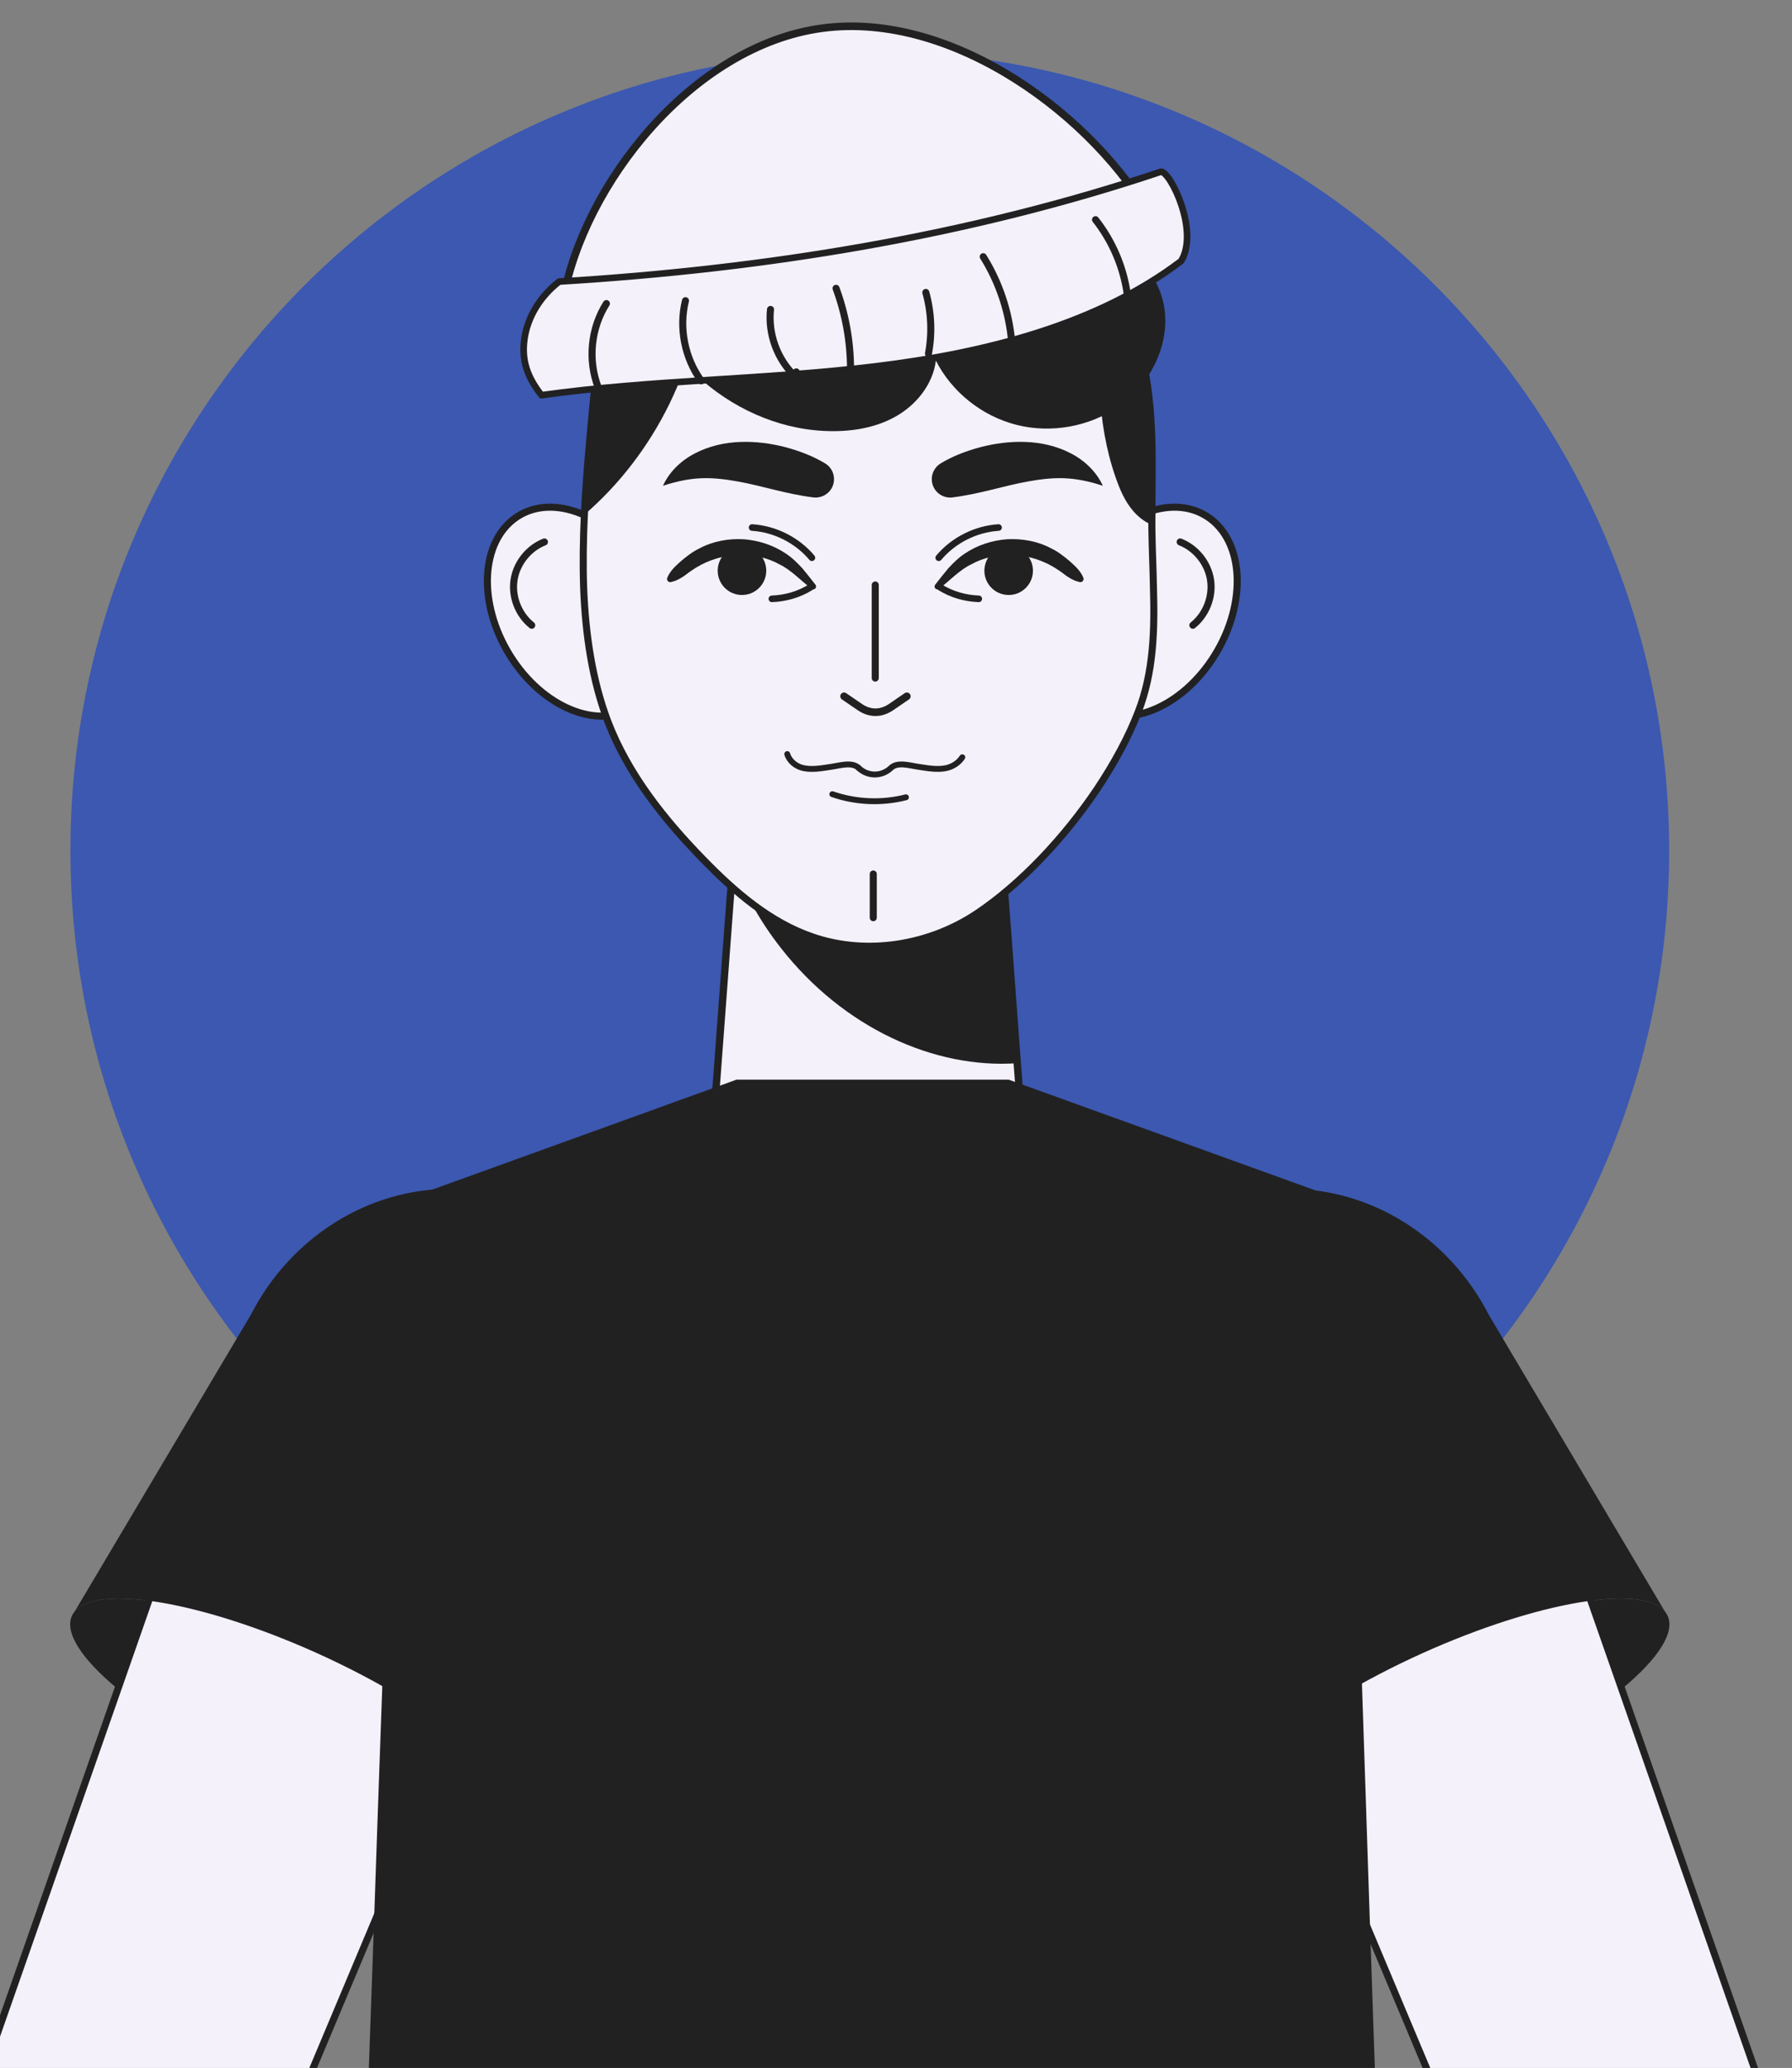 <?xml version="1.0" encoding="UTF-8" standalone="no"?>
<!-- Created with Inkscape (http://www.inkscape.org/) -->

<svg
   width="47.562mm"
   height="54.885mm"
   viewBox="0 0 47.562 54.885"
   version="1.1"
   id="svg3414"
   xmlns="http://www.w3.org/2000/svg"
   xmlnsSvg="http://www.w3.org/2000/svg">
  <rect x="0" y="0" width="47.562" height="54.885" fill="#808080" stroke="none"/>
  <defs
     id="defs3411" />
  <g
     inkscapeLabel="Layer 1"
     id="layer1"
     transform="translate(96.772,-207.892)">
    <g
       id="g1512"
       inkscapeLabel="g1512"
       transform="matrix(0.035,0,0,-0.035,-161.279,283.615)">
      <path
         id="path216"
         style="fill:#3c58b0;fill-opacity:1;fill-rule:nonzero;stroke:none"
         d="m 1896.47,1518.56 c 0,334.79 271.39,606.18 606.17,606.18 334.79,0 606.18,-271.39 606.18,-606.18 0,-334.77 -271.39,-606.169 -606.18,-606.169 -334.78,0 -606.17,271.399 -606.17,606.169" />
      <path
         id="path218"
         style="fill:#212122;fill-opacity:1;fill-rule:nonzero;stroke:none"
         d="m 2963.43,817.531 c -91.17,-41.152 -174.4,-53.82 -185.91,-28.32 -11.51,25.488 53.08,79.508 144.24,120.648 91.18,41.129 174.42,53.821 185.92,28.321 11.51,-25.5 -53.07,-79.508 -144.25,-120.649" />
      <path
         id="path220"
         style="fill:#f4f1fa;fill-opacity:1;fill-rule:nonzero;stroke:none"
         d="m 2925.61,593.352 -43.44,103.367 -34.77,82.812 -29.32,69.867 -64.41,153.332 c -33.93,80.68 -1.83,170.56 69.86,195.7 12.52,4.39 25.36,6.43 38.1,6.43 1.18,0 2.35,0 3.53,-0.11 55.74,-1.61 109.89,-42.59 131.93,-105.61 l 52.32,-149.378 23.44,-66.981 101.22,-289.429" />
      <path
         id="path222"
         style="fill:none;stroke:#212122;stroke-width:5.35;stroke-linecap:round;stroke-linejoin:round;stroke-miterlimit:10;stroke-dasharray:none;stroke-opacity:1"
         d="m 2925.61,593.352 -43.44,103.367 -34.77,82.812 -29.32,69.867 -64.41,153.332 c -33.93,80.68 -1.83,170.56 69.86,195.7 12.52,4.39 25.36,6.43 38.1,6.43 1.18,0 2.35,0 3.53,-0.11 55.74,-1.61 109.89,-42.59 131.93,-105.61 l 52.32,-149.378 23.44,-66.981 101.22,-289.429" />
      <path
         id="path224"
         style="fill:#212122;fill-opacity:1;fill-rule:nonzero;stroke:none"
         d="m 3105.71,941.281 c -16.86,21.27 -96.72,7.867 -183.9,-31.371 -91.19,-41.172 -155.86,-95.199 -144.25,-120.762 0.28,-0.546 0.55,-0.968 0.97,-1.519 l -0.97,-0.418 -100.72,236.139 c -39.52,92.7 3.18,198.4 92.99,229.76 16.99,5.95 34.26,8.85 51.53,8.85 61.49,0 120.48,-36.47 150.75,-95.62 l 133.6,-225.059" />
      <path
         id="path226"
         style="fill:#212122;fill-opacity:1;fill-rule:nonzero;stroke:none"
         d="m 2041.84,817.531 c 91.17,-41.152 174.41,-53.82 185.92,-28.32 11.5,25.488 -53.08,79.508 -144.25,120.648 -91.17,41.129 -174.41,53.821 -185.92,28.321 -11.5,-25.5 53.08,-79.508 144.25,-120.649" />
      <path
         id="path228"
         style="fill:#f4f1fa;fill-opacity:1;fill-rule:nonzero;stroke:none"
         d="m 1831.22,593.352 101.22,289.328 23.43,67.082 52.32,149.378 c 22.48,64.3 78.44,105.72 135.36,105.72 h 0.75 c 12.52,-0.11 25.04,-2.15 37.34,-6.43 71.69,-25.14 103.9,-115.02 69.98,-195.7 l -64.41,-153.332 v -0.109 l -29.32,-69.758 -31.24,-74.371 -46.98,-111.808" />
      <path
         id="path230"
         style="fill:none;stroke:#212122;stroke-width:5.35;stroke-linecap:round;stroke-linejoin:round;stroke-miterlimit:10;stroke-dasharray:none;stroke-opacity:1"
         d="m 1831.22,593.352 101.22,289.328 23.43,67.082 52.32,149.378 c 22.48,64.3 78.44,105.72 135.36,105.72 h 0.75 c 12.52,-0.11 25.04,-2.15 37.34,-6.43 71.69,-25.14 103.9,-115.02 69.98,-195.7 l -64.41,-153.332 v -0.109 l -29.32,-69.758 -31.24,-74.371 -46.98,-111.808" />
      <path
         id="path232"
         style="fill:#212122;fill-opacity:1;fill-rule:nonzero;stroke:none"
         d="m 1899.57,941.281 c 16.85,21.27 96.71,7.867 183.89,-31.371 91.19,-41.172 155.86,-95.199 144.25,-120.762 -0.28,-0.546 -0.55,-0.968 -0.97,-1.519 l 0.97,-0.418 100.72,236.139 c 39.52,92.7 -3.17,198.4 -92.98,229.76 -17,5.95 -34.27,8.85 -51.54,8.85 -61.48,0 -120.48,-36.47 -150.73,-95.62 L 1899.57,941.281" />
      <path
         id="path234"
         style="fill:#f4f1fa;fill-opacity:1;fill-rule:nonzero;stroke:none"
         d="m 2663.92,1732.86 c -24.73,-39.73 -22.34,-86.79 5.34,-105.12 27.69,-18.32 70.18,-0.98 94.92,38.76 24.73,39.72 22.34,86.78 -5.35,105.11 -27.68,18.33 -70.17,0.97 -94.91,-38.75" />
      <path
         id="path236"
         style="fill:none;stroke:#212122;stroke-width:5.35;stroke-linecap:round;stroke-linejoin:round;stroke-miterlimit:10;stroke-dasharray:none;stroke-opacity:1"
         d="m 2663.92,1732.86 c -24.73,-39.73 -22.34,-86.79 5.34,-105.12 27.69,-18.32 70.18,-0.98 94.92,38.76 24.73,39.72 22.34,86.78 -5.35,105.11 -27.68,18.33 -70.17,0.97 -94.91,-38.75 z" />
      <path
         id="path238"
         style="fill:none;stroke:#212122;stroke-width:5.35;stroke-linecap:round;stroke-linejoin:round;stroke-miterlimit:10;stroke-dasharray:none;stroke-opacity:1"
         d="m 2738.01,1752.54 c 11.99,-4.68 21.1,-16.07 23.04,-28.79 1.94,-12.73 -3.36,-26.31 -13.41,-34.36" />
      <path
         id="path240"
         style="fill:#f4f1fa;fill-opacity:1;fill-rule:nonzero;stroke:none"
         d="m 2330,1732.86 c 24.74,-39.73 22.35,-86.79 -5.34,-105.12 -27.68,-18.32 -70.18,-0.98 -94.91,38.76 -24.74,39.72 -22.35,86.78 5.34,105.11 27.68,18.33 70.18,0.97 94.91,-38.75" />
      <path
         id="path242"
         style="fill:none;stroke:#212122;stroke-width:5.35;stroke-linecap:round;stroke-linejoin:round;stroke-miterlimit:10;stroke-dasharray:none;stroke-opacity:1"
         d="m 2330,1732.86 c 24.74,-39.73 22.35,-86.79 -5.34,-105.12 -27.68,-18.32 -70.18,-0.98 -94.91,38.76 -24.74,39.72 -22.35,86.78 5.34,105.11 27.68,18.33 70.18,0.97 94.91,-38.75 z" />
      <path
         id="path244"
         style="fill:none;stroke:#212122;stroke-width:5.35;stroke-linecap:round;stroke-linejoin:round;stroke-miterlimit:10;stroke-dasharray:none;stroke-opacity:1"
         d="m 2255.91,1752.54 c -11.99,-4.68 -21.1,-16.07 -23.04,-28.79 -1.94,-12.73 3.36,-26.31 13.41,-34.36" />
      <path
         id="path246"
         style="fill:#f4f1fa;fill-opacity:1;fill-rule:nonzero;stroke:none"
         d="m 2619.7,1287.64 c 2.24,-67.17 -51.53,-122.73 -118.71,-122.73 -65.83,0 -118.82,53.43 -118.82,118.71 0,1.34 0,2.69 0.12,4.02 l 13.19,177.05 3.35,44.83 6.59,87.97 h 191.03 l 10.51,-139.06 7.49,-101.15 5.25,-69.64" />
      <path
         id="path248"
         style="fill:none;stroke:#212122;stroke-width:5.589;stroke-linecap:round;stroke-linejoin:round;stroke-miterlimit:10;stroke-dasharray:none;stroke-opacity:1"
         d="m 2619.7,1287.64 c 2.24,-67.17 -51.53,-122.73 -118.71,-122.73 -65.83,0 -118.82,53.43 -118.82,118.71 0,1.34 0,2.69 0.12,4.02 l 13.19,177.05 3.35,44.83 6.59,87.97 h 191.03 l 10.51,-139.06 7.49,-101.15 z" />
      <path
         id="path250"
         style="fill:#212122;fill-opacity:1;fill-rule:nonzero;stroke:none"
         d="m 2614.45,1357.28 c -62.71,-4.47 -131.79,26.71 -179.18,87.3 -15.99,20.34 -28.17,42.36 -36.44,64.94 l 6.59,87.97 h 191.03 l 10.51,-139.06 7.49,-101.15" />
      <path
         id="path252"
         style="fill:#f4f1fa;fill-opacity:1;fill-rule:nonzero;stroke:none"
         d="m 2706.17,1623.61 c -7.38,-19.15 -18.2,-39.05 -31.14,-58.42 -24.94,-37.13 -57.89,-72.01 -90.84,-94.16 -36.17,-24.29 -83.57,-32.2 -124.76,-18.08 -32.43,11.01 -59.18,34.23 -83.04,58.74 -29.85,30.6 -57.14,64.84 -72.44,104.86 -11.77,31.03 -16.9,65.59 -18.29,100.9 -0.65,18.51 -0.33,37.13 0.53,55.75 1.5,30.6 4.39,60.88 7.06,88.92 6.1,66.33 46.33,129.35 103.68,163.17 56.29,33.06 128.09,37.98 188.33,12.84 60.23,-25.14 107.31,-79.72 123.26,-142.96 10.7,-42.47 7.92,-86.45 8.03,-129.68 0,-2.67 0,-5.24 0.1,-7.91 0.21,-12.95 0.86,-25.9 1.07,-38.95 0.97,-32.31 0.32,-64.52 -11.55,-95.02" />
      <path
         id="path254"
         style="fill:none;stroke:#212122;stroke-width:5.35;stroke-linecap:round;stroke-linejoin:round;stroke-miterlimit:10;stroke-dasharray:none;stroke-opacity:1"
         d="m 2706.17,1623.61 c -7.38,-19.15 -18.2,-39.05 -31.14,-58.42 -24.94,-37.13 -57.89,-72.01 -90.84,-94.16 -36.17,-24.29 -83.57,-32.2 -124.76,-18.08 -32.43,11.01 -59.18,34.23 -83.04,58.74 -29.85,30.6 -57.14,64.84 -72.44,104.86 -11.77,31.03 -16.9,65.59 -18.29,100.9 -0.65,18.51 -0.33,37.13 0.53,55.75 1.5,30.6 4.39,60.88 7.06,88.92 6.1,66.33 46.33,129.35 103.68,163.17 56.29,33.06 128.09,37.98 188.33,12.84 60.23,-25.14 107.31,-79.72 123.26,-142.96 10.7,-42.47 7.92,-86.45 8.03,-129.68 0,-2.67 0,-5.24 0.1,-7.91 0.21,-12.95 0.86,-25.9 1.07,-38.95 0.97,-32.31 0.32,-64.52 -11.55,-95.02 z" />
      <path
         id="path256"
         style="fill:#212122;fill-opacity:1;fill-rule:nonzero;stroke:none"
         d="m 2468.27,1836.72 c 18.39,-0.86 37.37,1.75 53.44,10.63 16.06,8.87 28.83,24.64 31.03,42.73 12.13,-23.91 35.1,-42.19 61.29,-48.77 26.2,-6.59 55.16,-1.37 77.28,13.93 27.52,19.03 43.34,56.11 31.4,87.22 -13.19,34.31 -52.67,50.41 -88.91,58.28 -70.58,15.33 -144.78,13.37 -214.57,-4.75 -21.54,-5.59 -81.46,-16.58 -89.65,-39.94 -8.4,-23.96 25.89,-62.32 41.53,-76.98 26.22,-24.55 60.93,-40.66 97.16,-42.35" />
      <path
         id="path258"
         style="fill:#212122;fill-opacity:1;fill-rule:nonzero;stroke:none"
         d="m 2556.45,1812.16 c 9.31,5.6 19.5,9.43 30.23,12.31 10.74,2.75 22.14,4.34 33.91,3.92 11.71,-0.39 23.89,-3.08 34.57,-8.7 10.7,-5.53 19.52,-14.17 24.19,-24.54 -10.8,3.56 -20.53,5.43 -29.81,5.73 -9.29,0.3 -18.17,-0.9 -27.18,-2.52 -18.06,-3.22 -36.39,-9.48 -57.03,-12.04 -7.65,-0.96 -14.63,4.47 -15.58,12.12 -0.7,5.65 2.12,10.96 6.7,13.72" />
      <path
         id="path260"
         style="fill:#212122;fill-opacity:1;fill-rule:nonzero;stroke:none"
         d="m 2459.83,1786.32 c -20.64,2.56 -38.98,8.82 -57.04,12.04 -9.01,1.62 -17.89,2.82 -27.18,2.52 -9.29,-0.3 -19,-2.17 -29.8,-5.73 4.66,10.37 13.49,19.01 24.18,24.54 10.69,5.62 22.86,8.31 34.58,8.7 11.76,0.42 23.17,-1.17 33.91,-3.92 10.73,-2.88 20.92,-6.71 30.22,-12.31 6.63,-3.95 8.8,-12.51 4.85,-19.15 -2.92,-4.88 -8.42,-7.33 -13.72,-6.69" />
      <path
         id="path262"
         style="fill:#212122;fill-opacity:1;fill-rule:nonzero;stroke:none"
         d="m 2458.33,1717.05 c -4.14,3.32 -8.09,6.85 -12.1,10.27 -3.84,3.16 -7.74,6.18 -12.18,8.26 -8.51,4.8 -18.21,6.88 -27.73,7.19 -9.57,0.08 -19.08,-1.81 -27.82,-5.72 -4.42,-1.88 -8.49,-4.42 -12.51,-7.22 -4.2,-3.19 -8.36,-6.42 -14.13,-7.71 -1.32,-0.3 -2.63,0.53 -2.92,1.86 -0.12,0.52 -0.05,1.05 0.15,1.51 2.35,5.42 6.32,8.88 10.25,12.4 4.29,3.64 8.85,7.27 14.06,9.73 10.16,5.49 21.98,7.58 33.43,6.99 11.45,-0.85 22.74,-4.48 32.14,-10.87 4.77,-3.1 8.8,-7.14 12.57,-11.23 3.36,-4.12 6.71,-8.18 9.92,-12.43 0.73,-0.96 0.54,-2.34 -0.43,-3.07 -0.82,-0.62 -1.94,-0.57 -2.7,0.04" />
      <path
         id="path264"
         style="fill:#212122;fill-opacity:1;fill-rule:nonzero;stroke:none"
         d="m 2423.93,1733.41 c -1.47,10.05 -10.82,17.02 -20.88,15.54 -10.07,-1.47 -17.03,-10.82 -15.55,-20.89 1.47,-10.06 10.82,-17.02 20.88,-15.54 10.06,1.47 17.03,10.83 15.55,20.89" />
      <path
         id="path266"
         style="fill:none;stroke:#212122;stroke-width:5.006;stroke-linecap:round;stroke-linejoin:round;stroke-miterlimit:10;stroke-dasharray:none;stroke-opacity:1"
         d="m 2457.78,1718.22 c -8.55,-5.36 -18.69,-8.41 -29.39,-8.81" />
      <path
         id="path268"
         style="fill:none;stroke:#212122;stroke-width:5.006;stroke-linecap:round;stroke-linejoin:round;stroke-miterlimit:10;stroke-dasharray:none;stroke-opacity:1"
         d="m 2458.75,1740.57 c -11.2,13.33 -27.99,21.81 -45.36,22.91" />
      <path
         id="path270"
         style="fill:#212122;fill-opacity:1;fill-rule:nonzero;stroke:none"
         d="m 2552.2,1720.08 c 3.22,4.25 6.57,8.31 9.93,12.43 3.76,4.09 7.8,8.13 12.56,11.23 9.4,6.39 20.7,10.02 32.15,10.87 11.45,0.59 23.26,-1.5 33.43,-6.99 5.2,-2.46 9.77,-6.09 14.06,-9.73 3.93,-3.52 7.89,-6.98 10.25,-12.4 0.53,-1.25 -0.03,-2.69 -1.27,-3.23 -0.49,-0.21 -1.02,-0.25 -1.51,-0.14 -5.77,1.29 -9.93,4.52 -14.12,7.71 -4.02,2.8 -8.09,5.34 -12.52,7.22 -8.74,3.91 -18.24,5.8 -27.81,5.72 -9.52,-0.31 -19.22,-2.39 -27.73,-7.19 -4.44,-2.08 -8.34,-5.1 -12.18,-8.26 -4.02,-3.42 -7.96,-6.95 -12.1,-10.27 -0.94,-0.76 -2.33,-0.61 -3.09,0.33 -0.64,0.8 -0.63,1.92 -0.05,2.7" />
      <path
         id="path272"
         style="fill:#212122;fill-opacity:1;fill-rule:nonzero;stroke:none"
         d="m 2589.73,1733.41 c 1.48,10.05 10.83,17.02 20.89,15.54 10.06,-1.47 17.02,-10.82 15.55,-20.89 -1.48,-10.06 -10.82,-17.02 -20.88,-15.54 -10.07,1.47 -17.03,10.83 -15.56,20.89" />
      <path
         id="path274"
         style="fill:none;stroke:#212122;stroke-width:5.006;stroke-linecap:round;stroke-linejoin:round;stroke-miterlimit:10;stroke-dasharray:none;stroke-opacity:1"
         d="m 2555.89,1718.22 c 8.54,-5.36 18.69,-8.41 29.39,-8.81" />
      <path
         id="path276"
         style="fill:none;stroke:#212122;stroke-width:5.006;stroke-linecap:round;stroke-linejoin:round;stroke-miterlimit:10;stroke-dasharray:none;stroke-opacity:1"
         d="m 2554.91,1740.57 c 11.21,13.33 28,21.81 45.37,22.91" />
      <path
         id="path278"
         style="fill:none;stroke:#212122;stroke-width:4.456;stroke-linecap:round;stroke-linejoin:round;stroke-miterlimit:10;stroke-dasharray:none;stroke-opacity:1"
         d="m 2494.25,1581.11 c 3.24,-3.12 7.7,-4.91 12.19,-4.91 4.49,0 8.95,1.8 12.18,4.92 5.05,4.88 14.16,1.88 21.11,0.88 6.96,-1.01 14.07,-2.41 20.93,-0.92 4.91,1.06 9.39,3.99 12.14,8.19" />
      <path
         id="path280"
         style="fill:none;stroke:#212122;stroke-width:4.456;stroke-linecap:round;stroke-linejoin:round;stroke-miterlimit:10;stroke-dasharray:none;stroke-opacity:1"
         d="m 2494.25,1581.12 c -5.05,4.88 -14.16,1.88 -21.11,0.88 -6.96,-1.01 -14.07,-2.41 -20.93,-0.92 -5.5,1.19 -10.55,5.22 -12.16,10.61" />
      <path
         id="path282"
         style="fill:none;stroke:#212122;stroke-width:4.456;stroke-linecap:round;stroke-linejoin:round;stroke-miterlimit:10;stroke-dasharray:none;stroke-opacity:1"
         d="m 2474.23,1561.28 c 17.85,-6.2 37.52,-7.04 55.83,-2.36" />
      <path
         id="path284"
         style="fill:none;stroke:#212122;stroke-width:5.35;stroke-linecap:round;stroke-linejoin:round;stroke-miterlimit:10;stroke-dasharray:none;stroke-opacity:1"
         d="m 2505.28,1500.75 v -33.13" />
      <path
         id="path286"
         style="fill:none;stroke:#212122;stroke-width:5.35;stroke-linecap:round;stroke-linejoin:round;stroke-miterlimit:10;stroke-dasharray:none;stroke-opacity:1"
         d="m 2506.78,1649.32 v 70.59" />
      <path
         id="path288"
         style="fill:none;stroke:#212122;stroke-width:5.731;stroke-linecap:round;stroke-linejoin:round;stroke-miterlimit:10;stroke-dasharray:none;stroke-opacity:1"
         d="m 2483.12,1635.52 11.91,-8.15 v 0 c 7.71,-5.27 16.1,-5.27 23.81,0 v 0 l 11.91,8.15" />
      <path
         id="path290"
         style="fill:#212122;fill-opacity:1;fill-rule:nonzero;stroke:none"
         d="m 2716.55,1765.49 c -5.46,2.25 -10.27,5.99 -14.13,10.48 -6.42,7.4 -10.28,16.6 -13.48,25.9 -14.34,41.09 -14.98,89.56 -7.38,132.47 -48.69,-0.75 -95.77,29.53 -117.28,73.29 -56.17,-35.85 -121.01,-50.72 -187.46,-47.4 -2.46,-71.26 -36.81,-140.59 -90.63,-187.03 1.5,30.6 4.39,60.88 7.06,88.92 6.1,66.33 46.33,129.35 103.68,163.17 56.29,33.06 128.09,37.98 188.33,12.84 60.23,-25.14 107.31,-79.72 123.26,-142.96 10.7,-42.47 7.92,-86.45 8.03,-129.68" />
      <path
         id="path292"
         style="fill:#f4f1fa;fill-opacity:1;fill-rule:nonzero;stroke:none"
         d="m 2270.01,1935.79 c 15.04,86.73 97.43,193.13 196.75,206.37 99.32,13.26 207.52,-67.73 250.82,-146.67 -145.76,-45.84 -293.56,-72.33 -447.57,-59.7" />
      <path
         id="path294"
         style="fill:none;stroke:#212122;stroke-width:5.756;stroke-linecap:round;stroke-linejoin:round;stroke-miterlimit:10;stroke-dasharray:none;stroke-opacity:1"
         d="m 2270.01,1935.79 c 15.04,86.73 97.43,193.13 196.75,206.37 99.32,13.26 207.52,-67.73 250.82,-146.67 -145.76,-45.84 -293.56,-72.33 -447.57,-59.7 z" />
      <path
         id="path296"
         style="fill:#f4f1fa;fill-opacity:1;fill-rule:nonzero;stroke:none"
         d="m 2738.73,1965.57 c -63.39,-48.14 -148.59,-69.82 -232.43,-79.95 -83.84,-10.12 -169.07,-10.08 -252.64,-21.79 -10.76,13.73 -15.28,26.5 -12.88,42.93 2.4,16.44 11.91,32.08 26.31,43.23 156.11,9.45 310.51,34.43 456.38,83.33 7.23,-0.1 29.16,-45.09 15.26,-67.75" />
      <path
         id="path298"
         style="fill:none;stroke:#212122;stroke-width:4.995;stroke-linecap:round;stroke-linejoin:round;stroke-miterlimit:10;stroke-dasharray:none;stroke-opacity:1"
         d="m 2738.73,1965.57 c -63.39,-48.14 -148.59,-69.82 -232.43,-79.95 -83.84,-10.12 -169.07,-10.08 -252.64,-21.79 -10.76,13.73 -15.28,26.5 -12.88,42.93 2.4,16.44 11.91,32.08 26.31,43.23 156.11,9.45 310.51,34.43 456.38,83.33 7.23,-0.1 29.16,-45.09 15.26,-67.75 z" />
      <path
         id="path300"
         style="fill:none;stroke:#212122;stroke-width:5.35;stroke-linecap:round;stroke-linejoin:round;stroke-miterlimit:10;stroke-dasharray:none;stroke-opacity:1"
         d="m 2296.71,1869.71 c -8.02,20.6 -5.64,44.94 6.2,63.6" />
      <path
         id="path302"
         style="fill:none;stroke:#212122;stroke-width:5.35;stroke-linecap:round;stroke-linejoin:round;stroke-miterlimit:10;stroke-dasharray:none;stroke-opacity:1"
         d="m 2673.81,1996.93 c 12.95,-16.44 21.4,-36.41 24.16,-57.16" />
      <path
         id="path304"
         style="fill:none;stroke:#212122;stroke-width:5.35;stroke-linecap:round;stroke-linejoin:round;stroke-miterlimit:10;stroke-dasharray:none;stroke-opacity:1"
         d="m 2588.66,1968.85 c 12.14,-19.47 19.61,-41.83 21.6,-64.69" />
      <path
         id="path306"
         style="fill:none;stroke:#212122;stroke-width:5.35;stroke-linecap:round;stroke-linejoin:round;stroke-miterlimit:10;stroke-dasharray:none;stroke-opacity:1"
         d="m 2362.86,1935.5 c -5.1,-20.68 -0.6,-43.53 11.96,-60.75" />
      <path
         id="path308"
         style="fill:none;stroke:#212122;stroke-width:5.35;stroke-linecap:round;stroke-linejoin:round;stroke-miterlimit:10;stroke-dasharray:none;stroke-opacity:1"
         d="m 2477.04,1944.88 c 7.22,-19.54 10.96,-40.37 10.99,-61.21" />
      <path
         id="path310"
         style="fill:none;stroke:#212122;stroke-width:5.35;stroke-linecap:round;stroke-linejoin:round;stroke-miterlimit:10;stroke-dasharray:none;stroke-opacity:1"
         d="m 2427.36,1928.86 c -1.99,-18.53 5.08,-37.83 18.58,-50.69 0.32,1.11 0.63,2.23 0.95,3.34" />
      <path
         id="path312"
         style="fill:none;stroke:#212122;stroke-width:5.35;stroke-linecap:round;stroke-linejoin:round;stroke-miterlimit:10;stroke-dasharray:none;stroke-opacity:1"
         d="m 2545.13,1941.75 c 4.2,-15.01 4.91,-31.02 2.01,-46.35" />
      <path
         id="path314"
         style="fill:#212122;fill-opacity:1;fill-rule:nonzero;stroke:none"
         d="m 2885.7,593.352 h -763.01 l 3.96,111.808 2.78,80.692 3.53,99.078 11.34,319.93 1.71,47.61 24.61,8.88 143.06,51.68 27.61,9.96 13.69,5.02 35.74,12.85 10.81,3.95 h 206.5 l 4.29,-1.6 40.13,-14.45 13.58,-4.92 27.61,-9.95 147.23,-53.18 22.68,-8.24 1.61,-47.72 6.1,-180.19 4.6,-137.708 3.32,-99.622 v -0.531 l 2.99,-89.98 3.53,-103.367" />
    </g>
  </g>
</svg>
